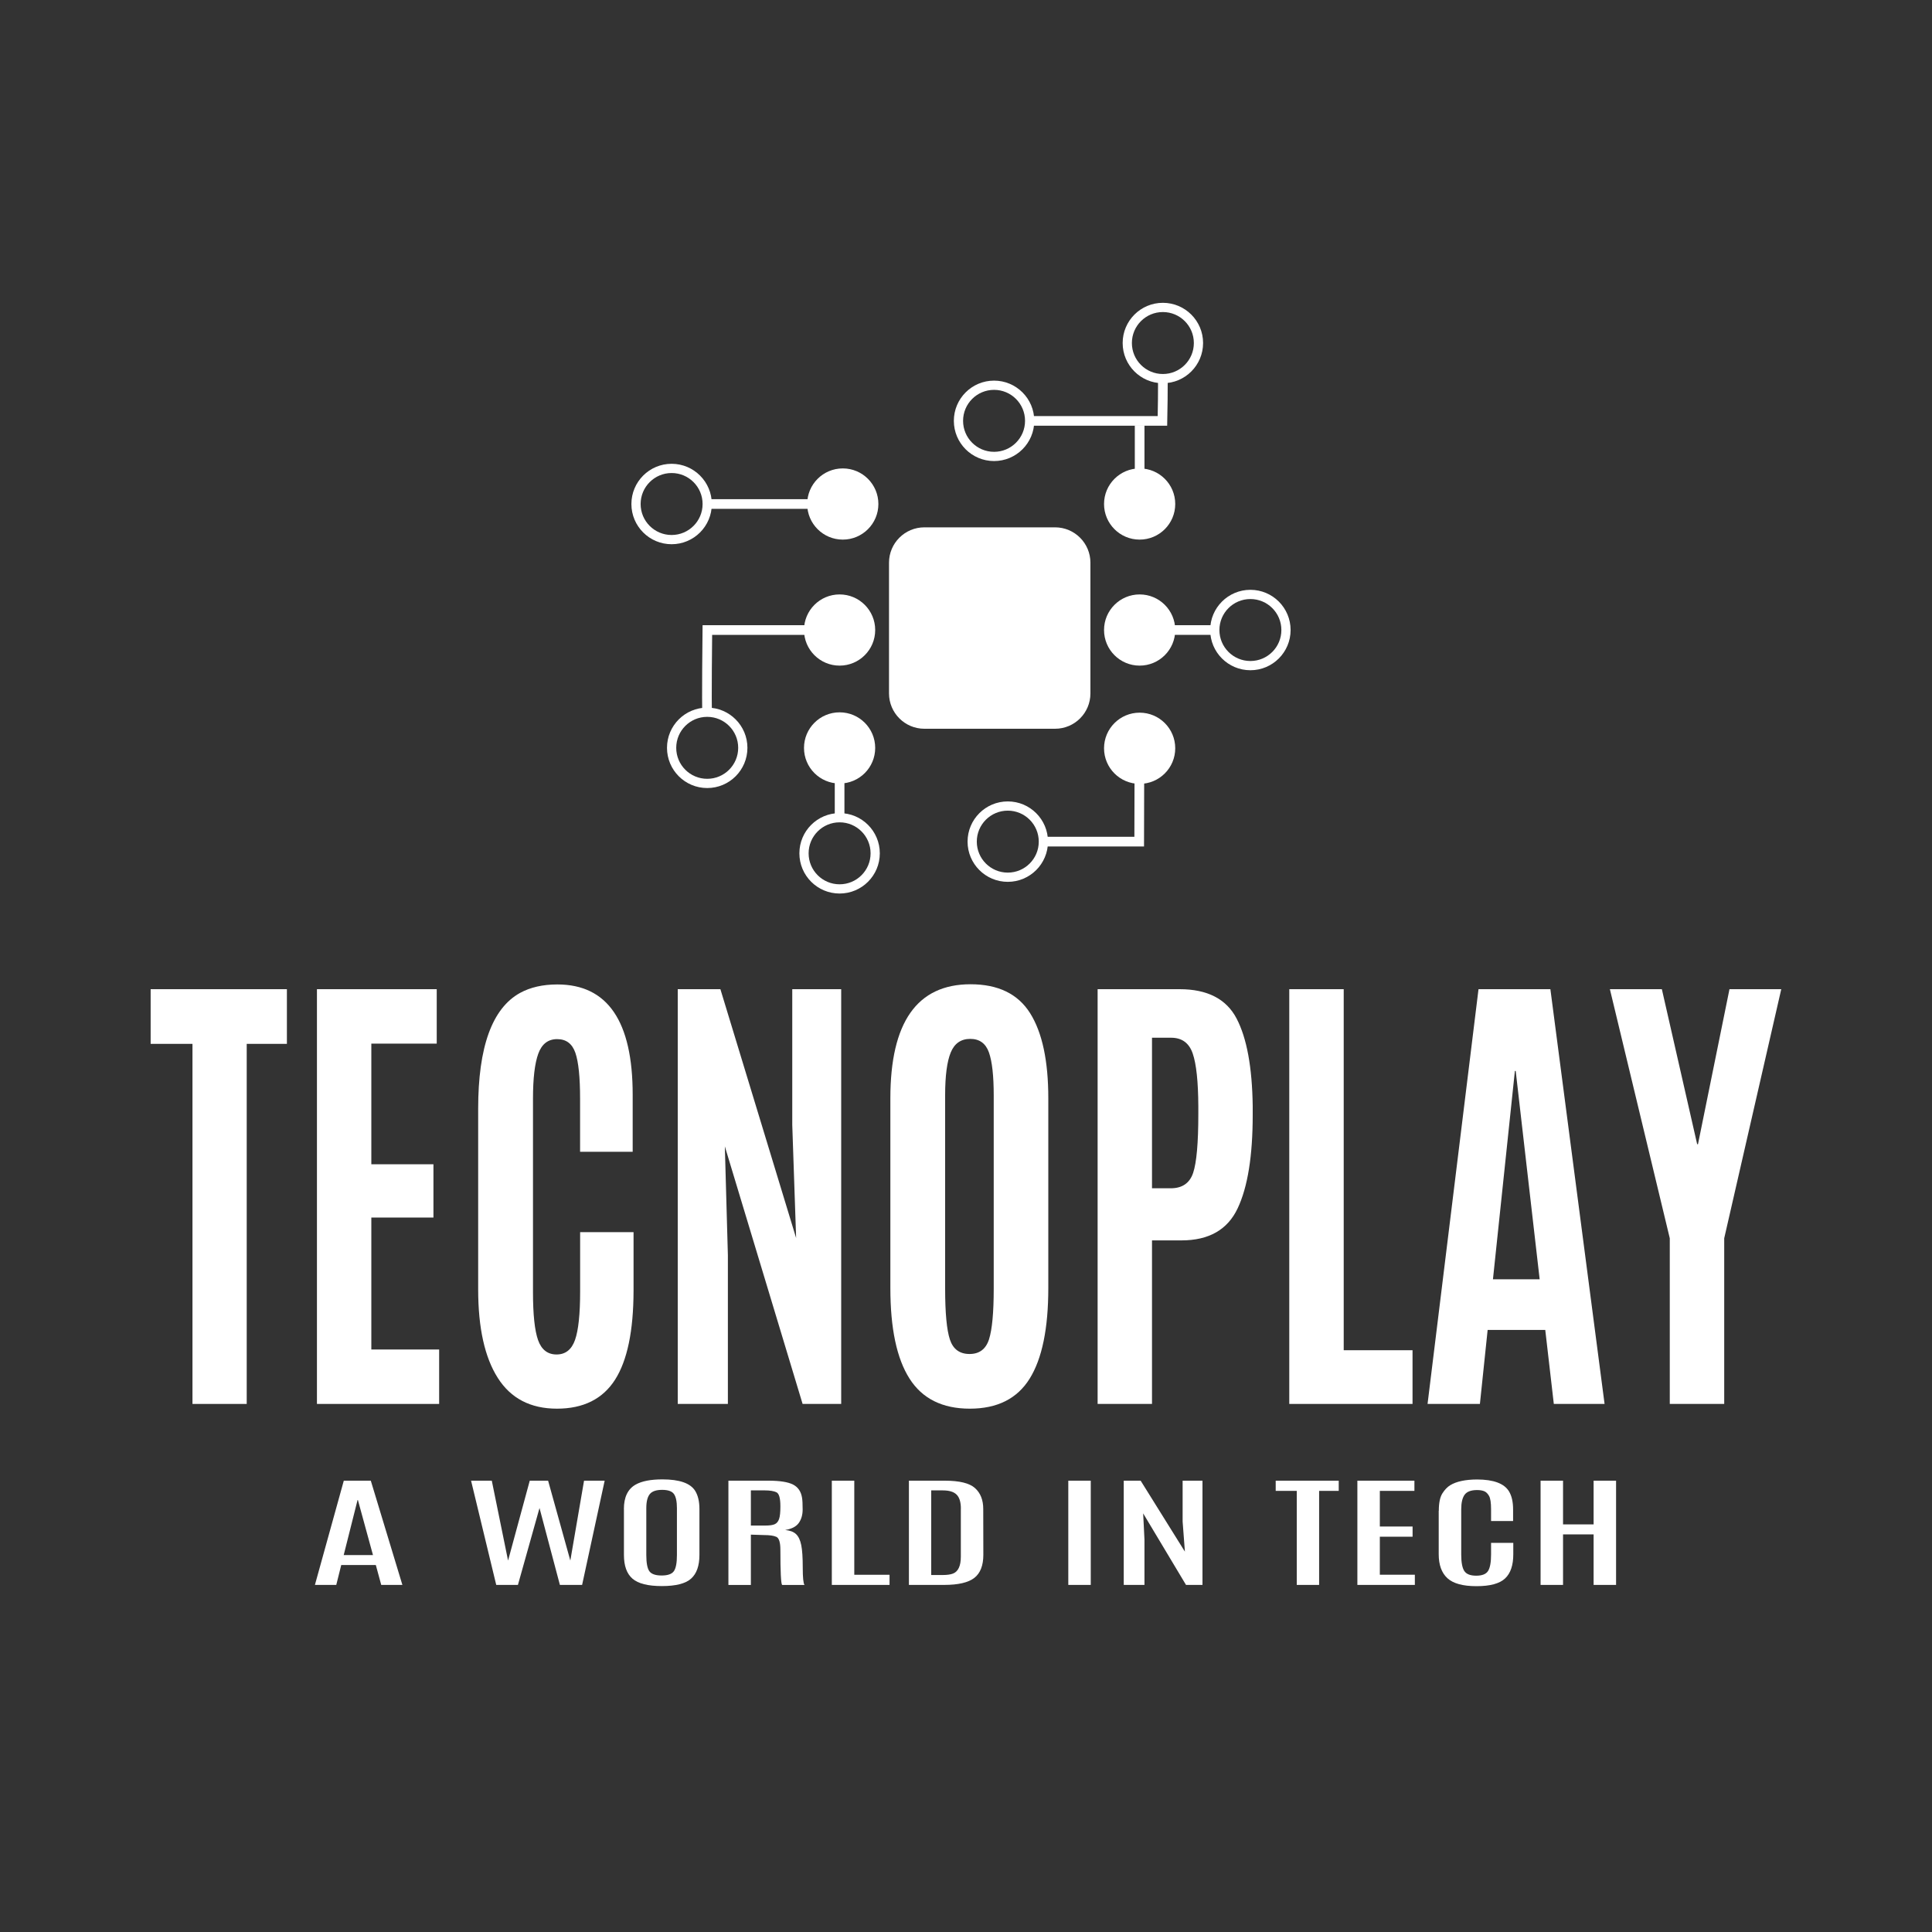 <?xml version="1.0" encoding="utf-8"?>
<!-- Generator: Adobe Illustrator 27.0.0, SVG Export Plug-In . SVG Version: 6.00 Build 0)  -->
<svg version="1.1" id="Capa_1" xmlns="http://www.w3.org/2000/svg" xmlns:xlink="http://www.w3.org/1999/xlink" x="0px" y="0px"
	 viewBox="0 0 400 400" style="enable-background:new 0 0 400 400;" xml:space="preserve">
<rect x="0" y="0" width="400" height="400" fill="#333333" stroke="none"/>
<style type="text/css">
	.st0{fill:none;stroke:#FFFFFF;stroke-width:1.911;stroke-miterlimit:10;}
	.st1{fill:#FFFFFF;}
	.st2{fill:none;stroke:#FFFFFF;stroke-width:2;stroke-miterlimit:10;}
	.st3{enable-background:new    ;}
</style>
<g>
	<circle class="st0" cx="139.05" cy="104.35" r="7.37"/>
	<circle class="st0" cx="205.81" cy="87.13" r="7.37"/>
	<circle class="st0" cx="240.76" cy="71.02" r="7.37"/>
	<circle class="st1" cx="174.49" cy="104.35" r="7.37"/>
	<line class="st2" x1="146.42" y1="104.35" x2="167.63" y2="104.35"/>
	<circle class="st0" cx="146.42" cy="154.83" r="7.37"/>
	<circle class="st0" cx="173.83" cy="176.67" r="7.37"/>
	<circle class="st1" cx="173.83" cy="130.44" r="7.37"/>
	<circle class="st1" cx="173.83" cy="154.85" r="7.37"/>
	<path class="st2" d="M146.42,147.46c-0.15-0.78,0.03-17.02,0.03-17.02h20.23"/>
	<path class="st2" d="M240.7,77.68c0.15,0.78-0.03,9.46-0.03,9.46h-26.6"/>
	<circle class="st0" cx="208.65" cy="174.25" r="7.37"/>
	<circle class="st1" cx="235.95" cy="154.92" r="7.37"/>
	<path class="st2" d="M235.89,161.71c0,0.82-0.03,12.54-0.03,12.54h-20.23"/>
	<line class="st2" x1="173.83" y1="161.84" x2="173.83" y2="169.46"/>
	<circle class="st0" cx="258.88" cy="130.44" r="7.37"/>
	<circle class="st1" cx="235.95" cy="130.44" r="7.37"/>
	<circle class="st1" cx="235.95" cy="104.35" r="7.37"/>
	<line class="st2" x1="242.93" y1="130.44" x2="251.52" y2="130.44"/>
	<line class="st2" x1="235.95" y1="97.73" x2="235.95" y2="88.05"/>
	<path class="st1" d="M218.44,150.88h-27.06c-4.04,0-7.32-3.28-7.32-7.32V116.5c0-4.04,3.28-7.32,7.32-7.32h27.06
		c4.04,0,7.32,3.28,7.32,7.32v27.06C225.76,147.61,222.48,150.88,218.44,150.88z"/>
	<g class="st3">
		<path class="st1" d="M39.85,290.67v-74.55h-8.66V204.8H59.4v11.32h-8.32v74.55H39.85z"/>
		<path class="st1" d="M65.62,290.67V204.8h24.8v11.27H76.88v24.98h12.86v11.03H76.88v27.32h14.04v11.27H65.62z"/>
		<path class="st1" d="M127.33,285.67c-2.55,3.98-6.56,5.98-12.02,5.98s-9.55-2.12-12.25-6.37c-2.7-4.24-4.06-10.35-4.06-18.32
			v-37.42c0-12.78,2.89-20.77,8.66-23.96c2.13-1.17,4.71-1.76,7.73-1.76c10.4,0,15.6,7.61,15.6,22.83v11.81H120.1v-10.98
			c0-4.42-0.32-7.59-0.97-9.49c-0.65-1.9-1.91-2.85-3.78-2.85c-1.88,0-3.18,1.01-3.91,3.03c-0.73,2.02-1.09,5.11-1.09,9.27v40.11
			c0,4.62,0.35,7.92,1.05,9.9c0.7,1.98,1.98,2.98,3.83,2.98s3.12-1.01,3.83-3.03c0.7-2.02,1.05-5.35,1.05-10V255.1h11.06v12.15
			C131.15,275.54,129.88,281.68,127.33,285.67z"/>
		<path class="st1" d="M140.32,290.67V204.8h8.83l15.68,51.52l-0.8-23.42v-28.1h10.13v85.87h-7.99l-16.1-53.33l0.63,22.54v30.79
			H140.32z"/>
		<path class="st1" d="M213.17,285.45c-2.58,4.13-6.7,6.2-12.38,6.2c-5.67,0-9.84-2.07-12.48-6.22c-2.65-4.15-3.97-10.4-3.97-18.76
			v-39.28c0-15.74,5.53-23.61,16.6-23.61c5.72,0,9.83,2,12.34,6c2.51,4,3.76,9.87,3.76,17.61v39.28
			C217.04,275.05,215.75,281.32,213.17,285.45z M196.67,277.35c0.66,1.98,2.01,2.98,4.06,2.98c2.05,0,3.39-1.02,4.04-3.05
			c0.64-2.03,0.97-5.52,0.97-10.47V226.8c0-4.06-0.33-7.03-0.99-8.9s-1.95-2.81-3.87-2.81s-3.27,0.94-4.04,2.81
			c-0.77,1.87-1.16,4.82-1.16,8.85v40.06C195.68,271.85,196.01,275.36,196.67,277.35z"/>
		<path class="st1" d="M227.25,290.67V204.8h16.98c5.74,0,9.68,2.03,11.79,6.07c2.12,4.05,3.23,10.09,3.34,18.13v1.81
			c0,8.52-1.04,14.99-3.13,19.39c-2.09,4.41-5.96,6.61-11.62,6.61h-6.1v33.86H227.25z M238.52,246.02h3.87
			c2.38,0,3.93-1.07,4.64-3.2c0.71-2.13,1.07-6.19,1.07-12.17V229c-0.03-5.07-0.41-8.7-1.16-10.88s-2.23-3.27-4.48-3.27h-3.95
			V246.02z"/>
		<path class="st1" d="M266.93,290.67V204.8h11.27v74.75h14.25v11.12H266.93z"/>
		<path class="st1" d="M295.56,290.67l10.55-85.87h14.88l11.22,85.87h-10.51l-1.77-15.32H308l-1.6,15.32H295.56z M318.77,264.86
			l-4.96-43.13h-0.17l-4.54,43.13H318.77z"/>
		<path class="st1" d="M345.71,290.67v-34.3l-12.4-51.57h10.76l7.31,32.1h0.17l6.52-32.1h10.72l-11.81,51.57v34.3H345.71z"/>
	</g>
	<g class="st3">
		<path class="st1" d="M71.18,306.56h5.59l6.54,21.58h-4.38l-1.12-4.12h-7.16l-1.03,4.12h-4.42L71.18,306.56z M71.16,321.96h6.06
			l-3.12-11.4h-0.07L71.16,321.96z"/>
		<path class="st1" d="M120.92,306.56h4.27l-4.67,21.58h-4.6l-4.22-15.92l-4.47,15.92h-4.49l-5.21-21.58h4.29l3.37,16.54l4.49-16.54
			h3.8l4.6,16.54L120.92,306.56z"/>
		<path class="st1" d="M129.17,312.42c0-2.45,0.81-4.13,2.43-5.05c1.27-0.72,3.12-1.08,5.55-1.08c3.53,0,5.79,0.79,6.78,2.38
			c0.58,0.94,0.88,2.19,0.88,3.75v9.51c0,2.25-0.58,3.88-1.73,4.91c-1.15,1.03-3.17,1.54-6.05,1.54s-4.91-0.51-6.09-1.54
			c-1.18-1.03-1.76-2.66-1.76-4.9V312.42z M140.15,312.27c0-1.38-0.2-2.36-0.61-2.94c-0.4-0.58-1.22-0.87-2.45-0.87
			s-2.08,0.29-2.56,0.88c-0.48,0.59-0.72,1.56-0.72,2.91v9.7c0,1.64,0.21,2.76,0.63,3.35c0.42,0.59,1.27,0.89,2.54,0.89
			s2.12-0.3,2.54-0.9c0.42-0.6,0.63-1.71,0.63-3.34V312.27z"/>
		<path class="st1" d="M150.82,306.56h8.29c2.35,0,4.04,0.27,5.08,0.8c1.03,0.53,1.65,1.43,1.86,2.71c0.09,0.52,0.13,1.34,0.13,2.45
			c0,1.11-0.27,2.04-0.8,2.79s-1.47,1.24-2.82,1.46c0.99,0.09,1.74,0.37,2.25,0.85c0.51,0.48,0.87,1.24,1.08,2.28
			c0.21,1.04,0.31,2.59,0.31,4.65s0.12,3.25,0.36,3.6h-4.63c-0.24-0.26-0.36-2.69-0.36-7.27c0-1.54-0.28-2.44-0.83-2.69
			c-0.55-0.25-1.39-0.37-2.52-0.37l-2.76-0.09v10.42h-4.65V306.56z M161.57,311.84c0-1.66-0.27-2.62-0.82-2.88
			c-0.55-0.26-1.34-0.39-2.37-0.39h-2.92v7.28h2.96c0.9,0,1.56-0.09,1.98-0.28c0.42-0.19,0.72-0.55,0.9-1.08s0.27-1.37,0.27-2.5
			V311.84z"/>
		<path class="st1" d="M172.22,306.56h4.65v19.48h7.3v2.1h-11.95V306.56z"/>
		<path class="st1" d="M188.19,306.56h7.43c3.02,0,5.11,0.51,6.24,1.53c1.14,1.02,1.71,2.46,1.71,4.33l0.02,9.48
			c0,2.21-0.62,3.81-1.86,4.78c-1.24,0.97-3.33,1.46-6.27,1.46h-7.28V306.56z M198.94,312.36c0-1.35-0.29-2.32-0.88-2.91
			c-0.58-0.59-1.54-0.88-2.88-0.88h-2.38v17.52h2.38c0.9,0,1.6-0.1,2.11-0.29c1.09-0.42,1.64-1.59,1.64-3.51V312.36z"/>
		<path class="st1" d="M221.18,306.56h4.65v21.58h-4.65V306.56z"/>
		<path class="st1" d="M244.85,306.56h4.11v21.58h-3.41l-8.87-14.81l0.27,5.44v9.37h-4.29v-21.58h3.5l9.16,14.69l-0.47-6.24V306.56z
			"/>
		<path class="st1" d="M264.12,306.56h13.05v2.11h-4.06v19.47h-4.63v-19.47h-4.36V306.56z"/>
		<path class="st1" d="M281.03,306.56h11.81v2.11h-7.16v7.38h6.78v2.11h-6.78v7.87h7.25v2.11h-11.9V306.56z"/>
		<path class="st1" d="M297.89,312.79c0-1.63,0.25-2.83,0.74-3.6c0.49-0.77,1.03-1.33,1.62-1.69c1.27-0.78,3.13-1.18,5.57-1.19
			c3.41,0.01,5.61,0.83,6.6,2.46c0.57,0.94,0.85,2.19,0.85,3.75v2.39h-4.56v-2.4c0-1.38-0.14-2.31-0.42-2.8s-0.61-0.81-1-0.97
			c-0.39-0.16-0.88-0.24-1.48-0.24c-1.24,0-2.1,0.32-2.57,0.96s-0.71,1.65-0.71,3.03v9.34c0,1.63,0.21,2.78,0.64,3.43
			c0.43,0.65,1.25,0.97,2.47,0.97s2.04-0.33,2.45-0.98c0.41-0.65,0.62-1.8,0.62-3.43v-2.39h4.6v2.37c0,2.26-0.56,3.93-1.7,5
			s-3.1,1.6-5.92,1.6s-4.82-0.55-6.02-1.65c-1.2-1.1-1.8-2.76-1.8-4.97V312.79z"/>
		<path class="st1" d="M329.94,306.56h4.65v21.58h-4.65v-10.46h-6.33v10.46h-4.65v-21.58h4.65v9.05h6.33V306.56z"/>
	</g>
</g>
</svg>
